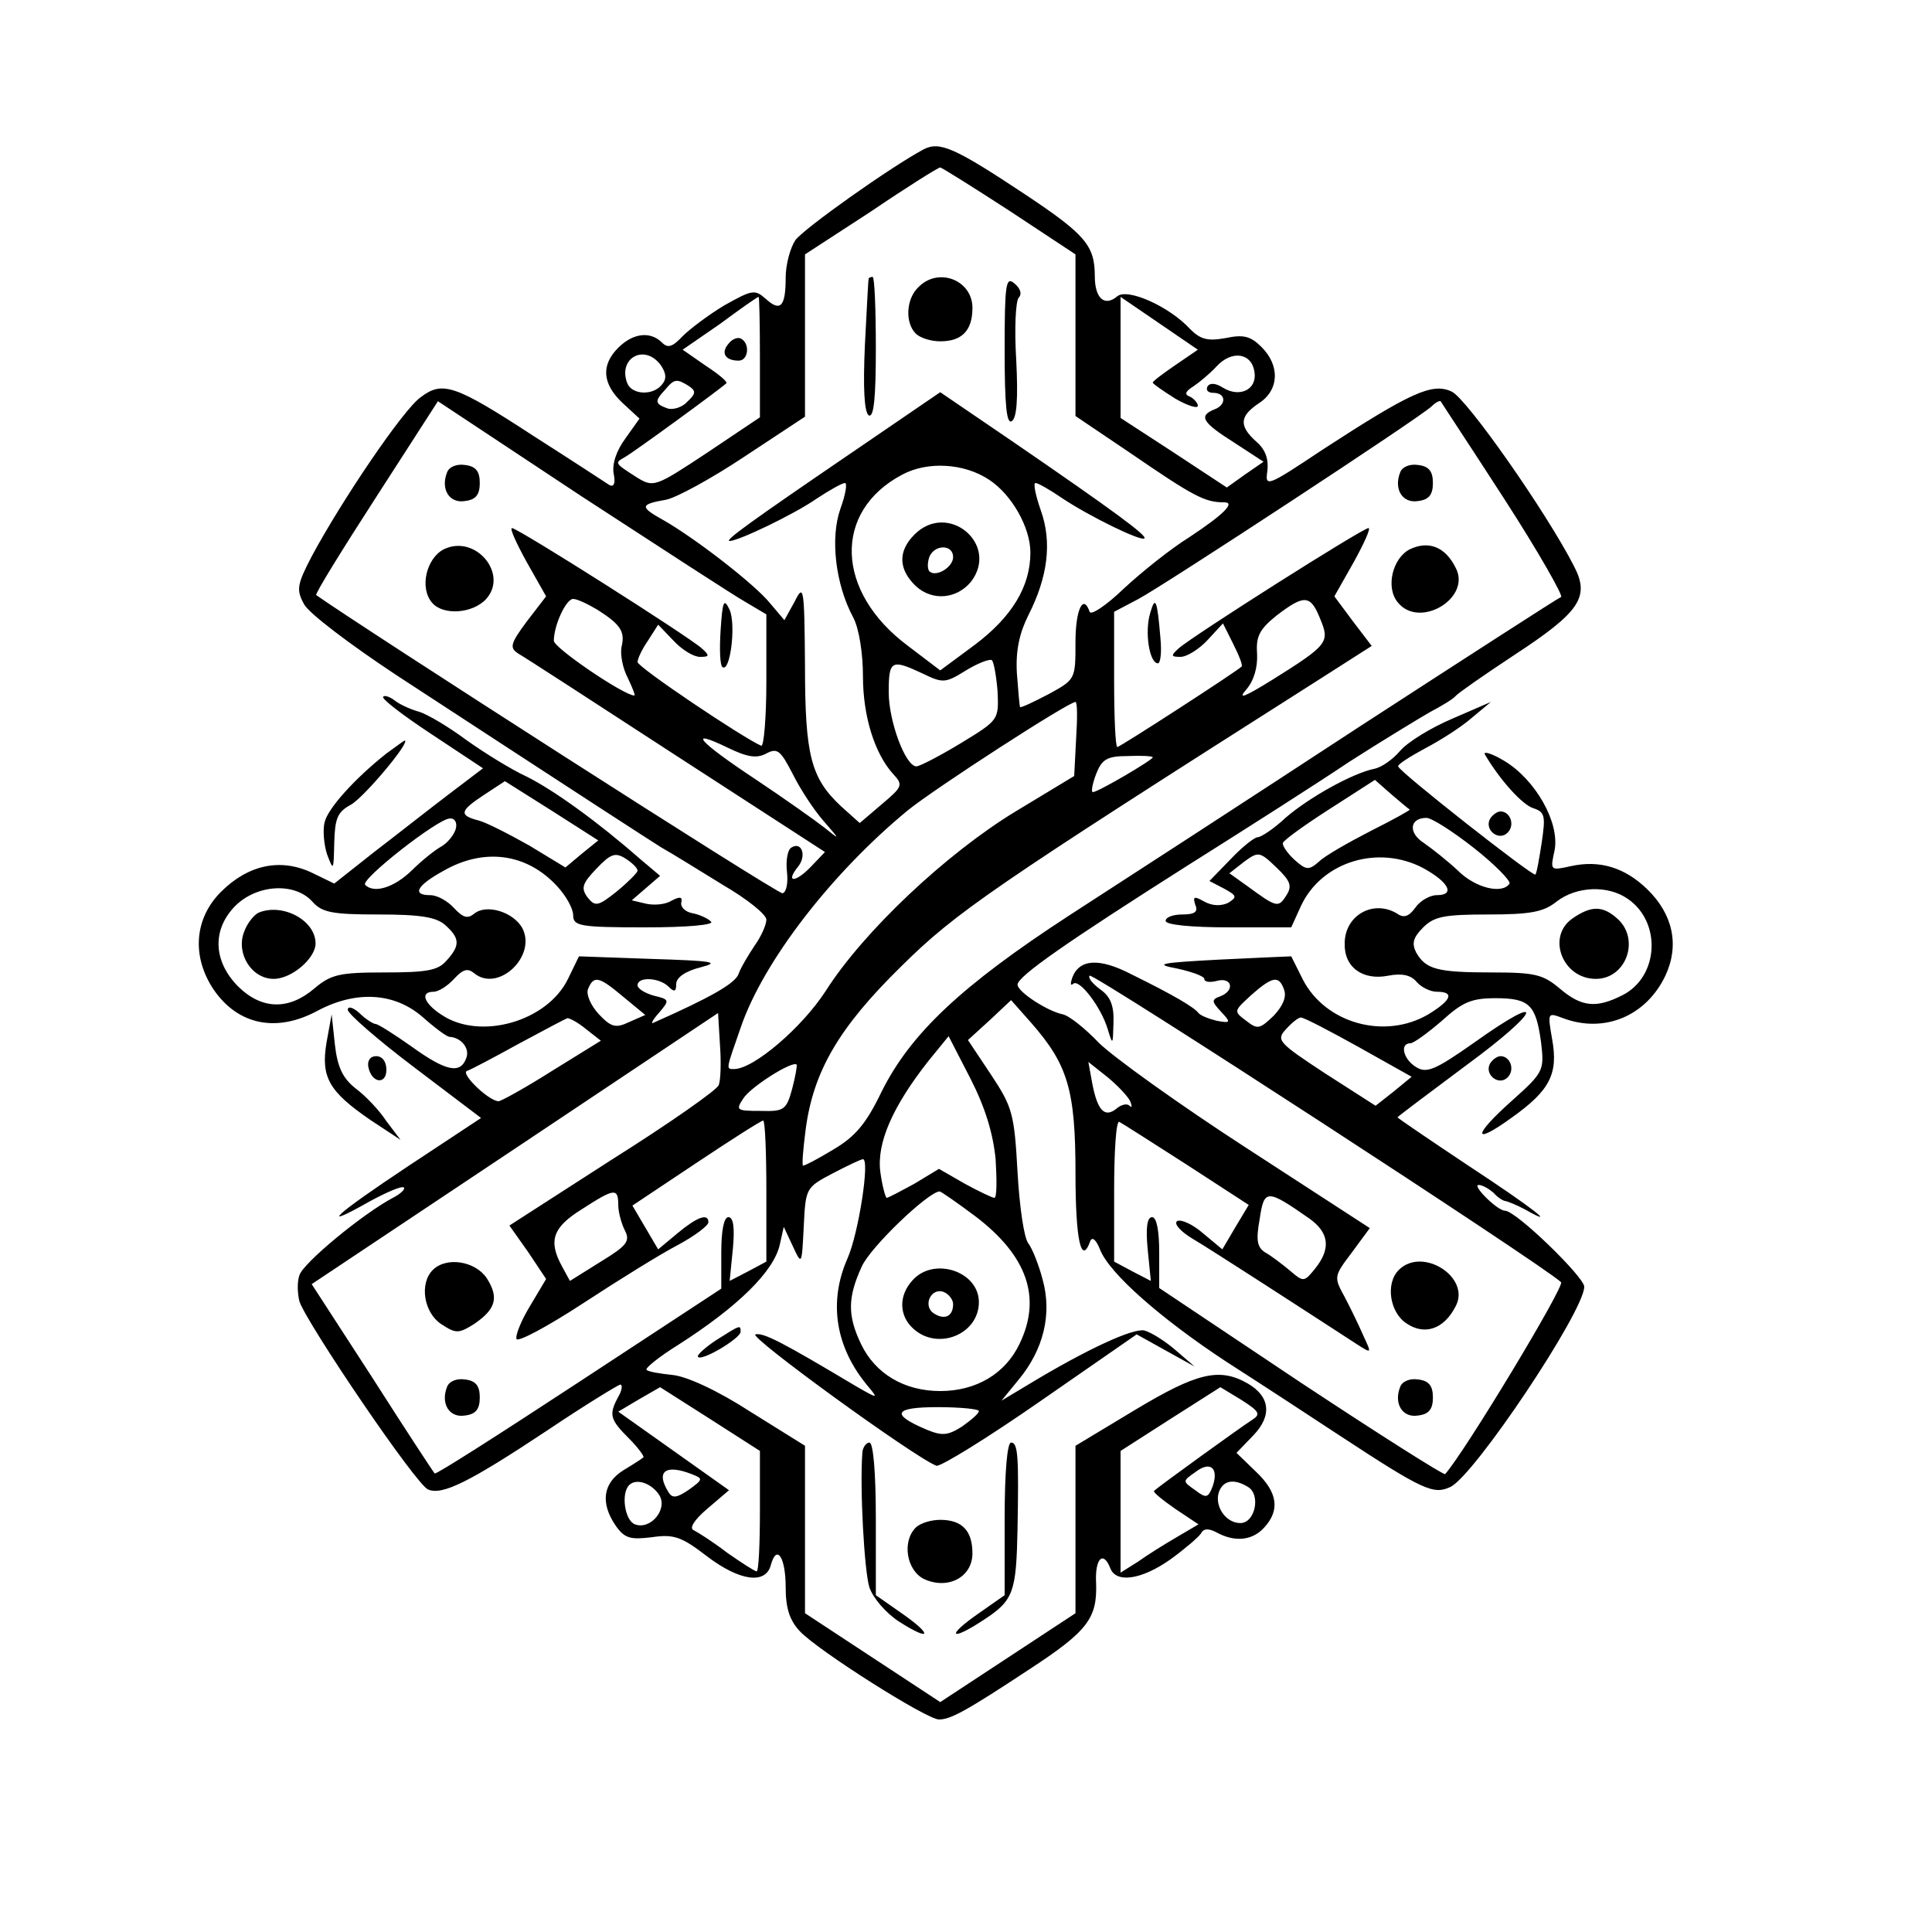 <?xml version="1.0" standalone="no"?>
<!DOCTYPE svg PUBLIC "-//W3C//DTD SVG 20010904//EN"
 "http://www.w3.org/TR/2001/REC-SVG-20010904/DTD/svg10.dtd">
<svg version="1.0" xmlns="http://www.w3.org/2000/svg"
 width="300pt" height="300pt" viewBox="0 0 300 300"
 preserveAspectRatio="xMidYMid meet">
<g transform="translate(0,300) scale(0.1,-0.1)"
fill="#000000" stroke="none">
<path d="M1434 2768 c-52 -28 -186 -123 -199 -141 -8 -12 -15 -38 -15 -58 0
-45 -8 -54 -31 -33 -17 15 -21 14 -64 -10 -25 -15 -54 -37 -65 -48 -16 -17
-23 -19 -32 -10 -18 18 -45 15 -68 -8 -27 -27 -25 -56 7 -86 l26 -24 -22 -31
c-14 -19 -21 -40 -18 -55 3 -15 0 -21 -7 -17 -6 4 -58 38 -116 75 -124 81
-143 87 -177 61 -27 -19 -123 -161 -169 -247 -23 -44 -24 -52 -12 -74 7 -14
72 -63 143 -110 317 -207 382 -249 412 -268 18 -10 61 -37 97 -59 36 -21 66
-45 66 -53 0 -8 -8 -26 -18 -40 -10 -15 -22 -35 -25 -44 -5 -15 -44 -37 -132
-76 -5 -3 -2 4 8 15 17 20 17 21 -8 27 -14 4 -25 11 -25 16 0 14 34 12 48 -2
9 -9 12 -8 12 4 0 10 14 20 38 26 31 8 20 10 -76 13 l-113 4 -17 -35 c-32 -66
-136 -96 -196 -56 -28 18 -34 36 -13 36 8 0 22 9 32 20 14 15 21 17 31 9 37
-31 98 26 75 70 -14 25 -56 38 -75 22 -10 -8 -17 -6 -31 9 -10 11 -26 20 -37
20 -29 0 -21 15 21 38 63 36 129 27 176 -24 14 -15 25 -35 25 -45 0 -17 10
-19 112 -19 67 0 108 4 102 9 -5 5 -18 11 -29 13 -11 2 -19 10 -17 17 2 9 -3
9 -16 2 -10 -6 -28 -7 -40 -4 l-21 5 22 19 22 19 -32 27 c-65 57 -133 106
-175 127 -24 11 -66 37 -94 57 -27 20 -60 40 -74 44 -14 4 -31 12 -38 18 -7 5
-15 8 -17 5 -3 -3 31 -29 75 -58 l80 -53 -54 -41 c-29 -22 -81 -63 -115 -89
l-62 -49 -35 17 c-49 23 -99 12 -141 -30 -41 -41 -46 -100 -11 -152 38 -55 98
-67 162 -32 59 31 118 28 162 -10 19 -17 38 -31 42 -31 18 -1 32 -18 26 -33
-9 -25 -31 -21 -85 18 -27 19 -52 35 -56 35 -3 0 -15 7 -25 17 -10 9 -18 11
-18 5 0 -6 47 -47 104 -90 l103 -78 -112 -74 c-116 -77 -143 -102 -60 -55 26
14 49 24 52 21 3 -2 -5 -10 -17 -16 -47 -25 -139 -101 -145 -120 -4 -11 -3
-29 0 -41 12 -35 182 -286 200 -292 22 -9 63 11 185 92 58 39 109 70 113 71 4
0 3 -9 -3 -19 -15 -28 -13 -35 17 -65 14 -14 24 -28 22 -29 -2 -2 -16 -11 -31
-20 -32 -20 -36 -51 -12 -86 14 -20 23 -22 56 -18 34 5 46 1 85 -29 51 -39 92
-45 100 -14 9 33 23 12 23 -35 0 -32 6 -51 22 -68 28 -30 197 -137 216 -137
18 0 42 13 139 77 92 60 107 80 105 135 -2 38 11 51 22 23 9 -24 49 -18 94 14
22 16 43 34 47 40 4 8 12 8 25 1 28 -15 55 -12 73 8 25 27 21 55 -13 87 l-30
29 26 27 c30 31 26 61 -9 81 -44 25 -79 16 -174 -41 l-93 -56 0 -130 0 -130
-105 -69 -105 -69 -105 69 -105 69 0 130 0 130 -85 53 c-51 33 -99 55 -121 57
-19 2 -38 5 -40 8 -3 2 19 20 48 38 94 60 150 115 159 157 l6 27 14 -30 c14
-30 14 -30 17 30 3 60 3 61 45 83 23 12 44 22 47 22 11 0 -7 -116 -24 -154
-30 -68 -19 -139 33 -200 15 -18 14 -18 -19 1 -114 68 -144 84 -157 81 -12 -3
247 -191 281 -204 6 -2 79 43 161 100 l150 104 45 -25 45 -25 -29 25 c-16 14
-38 28 -49 31 -17 4 -88 -28 -182 -85 l-40 -24 27 33 c38 46 52 101 37 155 -6
23 -16 48 -22 56 -7 8 -14 58 -17 111 -5 91 -8 101 -41 151 l-36 54 34 31 33
31 31 -35 c57 -65 69 -104 69 -234 0 -104 9 -144 23 -105 3 7 9 2 15 -13 14
-37 95 -108 197 -175 50 -32 128 -83 175 -114 131 -86 146 -92 172 -80 37 17
208 273 208 311 0 15 -106 118 -123 118 -12 0 -52 40 -41 40 6 0 16 -6 23 -12
6 -7 15 -13 19 -13 4 -1 17 -6 30 -13 53 -30 14 1 -88 68 -60 40 -110 74 -110
75 0 1 48 37 107 81 116 85 127 117 12 35 -61 -43 -74 -48 -90 -38 -20 12 -26
37 -9 37 5 0 27 16 49 35 32 29 46 35 83 35 53 0 63 -10 71 -69 5 -43 4 -46
-44 -89 -63 -56 -63 -72 -1 -27 59 42 72 68 62 122 -7 41 -7 41 17 32 64 -24
129 3 159 66 22 47 12 95 -28 134 -35 34 -74 46 -119 36 -32 -7 -32 -7 -25 25
8 43 -30 110 -79 139 -20 12 -33 15 -29 9 23 -39 58 -78 75 -83 18 -6 19 -12
13 -53 -4 -26 -8 -49 -10 -50 -3 -4 -212 160 -213 168 -1 3 18 15 42 28 23 12
56 33 72 47 l30 25 -60 -26 c-33 -14 -69 -36 -81 -50 -11 -13 -29 -26 -41 -28
-33 -7 -100 -44 -137 -76 -18 -17 -38 -30 -43 -30 -5 0 -24 -15 -42 -34 l-33
-34 23 -12 c20 -11 20 -13 6 -22 -11 -5 -24 -5 -37 2 -16 9 -18 8 -14 -5 5
-11 -1 -15 -20 -15 -14 0 -26 -4 -26 -10 0 -6 39 -10 98 -10 l97 0 15 33 c32
69 120 96 190 59 40 -22 50 -42 21 -42 -11 0 -26 -9 -33 -19 -10 -14 -18 -17
-28 -10 -37 23 -82 -2 -82 -46 -1 -37 28 -58 68 -50 21 4 35 1 44 -10 7 -8 21
-15 31 -15 28 0 23 -13 -13 -35 -68 -40 -160 -14 -195 54 -10 20 -18 36 -18
36 0 0 -49 -2 -110 -5 -95 -5 -104 -7 -67 -14 23 -5 42 -12 42 -16 0 -5 9 -6
20 -3 23 6 28 -15 5 -24 -14 -5 -14 -8 1 -24 16 -17 15 -18 -7 -14 -12 3 -25
8 -28 12 -7 9 -37 27 -104 60 -50 26 -81 24 -92 -5 -3 -9 -3 -13 1 -10 9 10
44 -36 54 -70 8 -26 8 -25 9 10 1 27 -5 41 -21 52 -12 9 -19 18 -16 21 5 5
705 -450 732 -476 6 -6 -149 -263 -180 -298 -2 -2 -103 62 -224 142 l-220 147
0 55 c0 34 -4 55 -11 55 -8 0 -10 -17 -7 -49 l5 -50 -29 15 -28 15 0 110 c0
61 3 109 8 107 4 -2 51 -32 104 -66 l97 -63 -21 -35 -20 -34 -30 25 c-16 14
-34 22 -40 19 -6 -4 5 -16 23 -27 29 -17 180 -115 257 -165 22 -14 22 -14 9
14 -7 16 -20 43 -29 60 -17 31 -17 32 11 69 l28 38 -191 124 c-105 68 -208
142 -230 164 -21 22 -46 42 -56 44 -24 5 -70 35 -70 46 0 13 78 67 264 185 89
56 202 128 251 161 50 32 106 66 125 77 19 10 37 21 40 25 3 4 43 32 90 63
104 68 119 91 94 139 -43 84 -167 261 -190 271 -30 14 -63 -1 -200 -90 -87
-58 -90 -59 -86 -33 2 18 -3 33 -17 45 -28 25 -26 40 4 60 31 20 33 58 4 87
-17 17 -28 20 -56 14 -28 -5 -39 -2 -55 14 -32 35 -97 64 -113 51 -20 -17 -35
-3 -35 31 0 48 -15 65 -108 127 -110 73 -133 83 -158 70z m133 -95 l103 -68 0
-126 0 -125 83 -56 c102 -70 118 -78 148 -78 18 0 -1 -19 -54 -54 -29 -18 -74
-54 -102 -80 -27 -26 -51 -42 -53 -36 -10 29 -22 3 -22 -47 0 -58 0 -58 -42
-81 -23 -12 -42 -21 -44 -20 -1 2 -3 26 -5 53 -2 35 4 62 18 90 30 59 37 113
19 163 -8 23 -12 42 -8 42 4 0 23 -11 42 -24 42 -28 122 -67 127 -62 5 4 -48
43 -204 150 l-113 77 -142 -97 c-151 -103 -194 -134 -185 -134 14 0 101 42
134 65 21 14 41 25 45 25 4 0 1 -18 -7 -40 -16 -45 -8 -117 20 -169 9 -17 15
-56 15 -91 0 -62 18 -120 47 -152 16 -17 14 -20 -18 -47 l-34 -29 -29 26 c-47
44 -56 79 -56 219 -1 122 -2 127 -16 99 l-16 -29 -22 26 c-24 30 -119 103
-167 130 -36 20 -35 24 5 31 16 3 71 33 122 67 l94 62 0 126 0 126 103 67 c56
38 104 68 107 68 2 0 50 -30 107 -67z m-387 -227 l0 -94 -82 -55 c-80 -53 -83
-54 -108 -39 -36 23 -36 23 -20 32 13 7 150 107 158 115 2 2 -12 14 -32 27
l-36 25 58 40 c31 23 58 42 60 42 1 1 2 -41 2 -93z m645 -13 c-19 -13 -35 -25
-35 -27 0 -2 16 -13 35 -25 19 -11 35 -16 35 -11 0 4 -6 11 -12 14 -9 3 -8 8
5 16 9 6 26 20 36 31 24 26 55 21 59 -9 4 -27 -23 -40 -49 -24 -11 7 -20 8
-24 2 -3 -6 1 -10 9 -10 20 0 21 -19 1 -26 -24 -10 -18 -20 31 -51 l46 -30
-29 -20 -28 -20 -82 54 -83 54 0 94 0 94 60 -41 60 -41 -35 -24z m-799 0 c9
-13 9 -22 2 -30 -14 -18 -47 -16 -54 2 -15 39 27 62 52 28z m43 -32 c12 -8 12
-12 -2 -25 -8 -9 -23 -13 -31 -10 -19 7 -20 11 -3 29 14 17 18 17 36 6z m89
-336 l32 -19 0 -104 c0 -57 -4 -102 -8 -100 -28 12 -192 122 -192 130 0 5 7
20 16 33 l16 25 24 -25 c13 -14 31 -25 41 -25 15 0 15 2 3 13 -21 19 -286 187
-295 187 -4 0 7 -24 23 -53 l30 -53 -30 -39 c-26 -35 -27 -41 -13 -50 9 -5
120 -77 246 -159 l230 -149 -22 -23 c-24 -25 -40 -25 -20 0 14 17 6 40 -10 30
-6 -3 -9 -20 -7 -38 2 -17 -1 -32 -7 -33 -7 -2 -661 418 -724 463 -2 2 40 70
93 152 l96 149 222 -147 c123 -80 238 -155 256 -165z m1178 160 c53 -82 92
-151 88 -152 -5 -2 -146 -93 -314 -202 -168 -110 -370 -241 -449 -292 -169
-110 -247 -184 -292 -274 -24 -50 -41 -70 -75 -90 -23 -14 -44 -25 -47 -25 -2
0 0 25 4 56 12 91 52 159 149 254 85 84 139 121 647 444 l83 53 -29 38 -29 39
30 53 c16 29 27 53 23 53 -9 0 -274 -168 -295 -187 -12 -11 -12 -13 3 -13 10
0 29 12 42 26 l24 26 16 -32 c9 -18 15 -33 13 -35 -8 -8 -189 -125 -193 -125
-3 0 -5 47 -5 105 l0 105 38 20 c44 24 439 283 455 299 6 6 12 9 14 8 1 -2 46
-70 99 -152z m-800 30 c35 -23 64 -74 64 -113 0 -53 -29 -100 -86 -143 l-54
-40 -50 38 c-113 84 -117 209 -9 266 39 21 96 18 135 -8z m-608 -202 c36 -23
43 -34 37 -58 -2 -12 2 -33 10 -48 7 -15 12 -27 10 -27 -16 0 -125 74 -125 85
0 24 19 65 30 65 6 0 23 -8 38 -17z m1122 -14 c15 -36 13 -40 -75 -95 -42 -26
-54 -31 -40 -15 12 14 18 34 17 56 -2 27 4 38 30 59 43 33 53 33 68 -5z m-501
-112 c2 -45 2 -45 -57 -81 -33 -20 -64 -36 -69 -36 -17 0 -43 70 -43 115 0 50
4 52 53 29 31 -15 35 -15 67 5 18 11 36 18 40 16 3 -2 7 -24 9 -48z m122 -74
l-3 -58 -91 -55 c-107 -65 -236 -186 -295 -279 -37 -57 -112 -121 -142 -121
-13 0 -13 -2 10 64 35 103 142 241 260 338 42 34 249 168 260 168 3 0 3 -26 1
-57z m-481 -23 c17 9 22 5 41 -32 12 -24 33 -56 48 -73 26 -30 26 -30 1 -10
-14 11 -62 45 -107 75 -89 59 -107 80 -43 49 31 -15 45 -17 60 -9z m600 -6 c0
-4 -85 -54 -93 -54 -3 0 -1 12 5 28 9 23 17 28 49 28 22 1 39 0 39 -2z m-887
-150 l-25 -21 -56 34 c-32 18 -67 36 -79 39 -31 8 -29 15 9 40 l32 21 73 -46
72 -46 -26 -21z m1286 69 c1 -1 -26 -16 -60 -33 -35 -18 -72 -39 -81 -48 -16
-14 -20 -13 -38 3 -11 10 -19 22 -18 26 2 5 34 28 73 53 l70 45 25 -22 c14
-12 27 -23 29 -24z m-1481 -29 c-2 -9 -12 -22 -22 -28 -11 -6 -32 -23 -47 -38
-27 -26 -58 -36 -72 -22 -8 8 112 102 131 103 8 1 12 -6 10 -15z m1581 -31
c33 -26 57 -51 55 -55 -11 -17 -53 -7 -80 20 -16 15 -40 34 -53 43 -25 16 -22
39 4 39 8 0 41 -21 74 -47z m-1299 -35 c0 -3 -15 -18 -32 -32 -30 -24 -34 -24
-46 -9 -10 14 -8 21 14 44 22 23 29 26 45 16 11 -7 19 -15 19 -19z m1007 -39
c-12 -19 -15 -18 -60 15 l-28 20 23 18 c22 16 24 16 50 -9 22 -21 25 -29 15
-44z m-1512 -9 c15 -17 31 -20 103 -20 65 0 90 -4 104 -17 22 -20 23 -31 1
-55 -13 -15 -31 -18 -96 -18 -70 0 -83 -3 -109 -25 -40 -34 -82 -33 -119 4
-38 39 -40 88 -3 125 34 33 92 36 119 6z m2043 4 c52 -36 48 -120 -8 -149 -41
-21 -64 -19 -98 10 -26 22 -39 25 -105 25 -86 0 -103 5 -118 31 -7 14 -5 23
11 39 17 17 33 20 101 20 66 0 86 4 106 20 31 24 80 26 111 4z m-1560 -152
l34 -28 -25 -11 c-21 -10 -28 -8 -47 12 -13 14 -20 31 -17 39 9 22 17 20 55
-12z m1026 11 c4 -11 -2 -25 -16 -40 -22 -21 -25 -22 -43 -8 -20 15 -19 15 8
40 33 29 43 31 51 8z m-878 -148 c-2 -7 -76 -59 -165 -115 l-160 -103 29 -41
28 -42 -25 -42 c-14 -23 -23 -46 -21 -51 1 -6 48 19 103 55 55 36 121 77 148
91 26 14 47 30 47 35 0 15 -18 8 -48 -17 l-30 -25 -20 34 -20 34 99 66 c54 36
101 66 104 66 3 0 5 -49 5 -110 l0 -109 -28 -15 -29 -15 5 50 c3 32 1 49 -7
49 -7 0 -11 -21 -11 -55 l0 -56 -221 -145 c-122 -80 -222 -144 -224 -142 -2 2
-46 69 -97 149 l-94 145 315 210 316 211 3 -50 c2 -27 1 -55 -2 -62z m-206 87
l23 -18 -76 -47 c-41 -26 -79 -47 -83 -47 -16 1 -59 43 -49 47 6 2 42 21 80
42 39 21 73 39 76 40 4 0 17 -7 29 -17z m1200 -28 l82 -46 -28 -23 -28 -22
-78 50 c-73 48 -77 52 -61 69 9 10 19 18 23 18 5 0 45 -21 90 -46z m-564 -174
c2 -33 2 -60 -2 -60 -3 0 -24 10 -46 22 l-40 23 -38 -23 c-22 -12 -41 -22 -43
-22 -2 0 -7 18 -10 40 -6 45 19 102 75 173 l31 38 34 -66 c23 -45 35 -85 39
-125z m-316 109 c-9 -33 -13 -35 -49 -34 -37 0 -39 1 -27 19 11 18 76 59 83
53 1 -2 -2 -19 -7 -38z m525 -19 c3 -8 3 -11 -1 -7 -4 4 -13 2 -21 -5 -18 -14
-29 -2 -37 40 l-6 33 29 -23 c16 -13 32 -30 36 -38z m-795 -161 c0 -11 5 -29
10 -39 9 -17 4 -24 -37 -49 l-48 -30 -12 22 c-22 40 -15 61 30 89 51 33 57 34
57 7z m555 -18 c80 -61 103 -126 68 -198 -22 -46 -67 -73 -123 -73 -56 0 -101
27 -123 73 -21 44 -21 72 1 120 13 30 103 116 121 117 2 0 28 -18 56 -39z
m518 -3 c31 -22 34 -47 9 -78 -17 -21 -18 -21 -39 -3 -12 10 -29 23 -38 28
-13 8 -15 19 -9 52 7 47 11 47 77 1z m-853 -454 c0 -52 -2 -94 -5 -94 -3 0
-23 13 -46 29 -22 17 -46 32 -52 35 -7 3 1 16 21 33 l34 29 -86 61 -86 61 32
19 33 19 77 -49 78 -50 0 -93z m764 141 c-16 -10 -146 -104 -152 -110 -2 -2
13 -14 33 -28 l36 -24 -34 -20 c-19 -11 -46 -28 -60 -38 l-27 -17 0 95 0 94
78 50 77 49 33 -20 c28 -18 30 -22 16 -31z m-424 14 c0 -4 -12 -14 -26 -24
-22 -14 -31 -15 -55 -5 -57 24 -51 35 17 35 35 0 64 -3 64 -6z m363 -117 c-7
-18 -10 -19 -27 -6 -20 14 -20 14 0 28 23 18 37 7 27 -22z m-809 19 c18 -7 18
-8 -4 -24 -19 -13 -26 -14 -32 -4 -20 32 -5 44 36 28z m-50 -33 c13 -22 -14
-54 -38 -45 -16 6 -22 48 -9 61 11 11 35 3 47 -16z m914 13 c20 -12 11 -56
-12 -56 -23 0 -41 27 -33 49 7 18 24 20 45 7z"/>
<path d="M1349 2568 c-1 -2 -3 -49 -6 -104 -3 -67 -1 -104 6 -109 8 -4 11 28
11 104 0 61 -2 111 -5 111 -3 0 -5 -1 -6 -2z"/>
<path d="M1426 2554 c-19 -18 -21 -55 -4 -72 7 -7 24 -12 38 -12 34 0 50 17
50 52 0 43 -53 64 -84 32z"/>
<path d="M1560 2456 c0 -85 3 -115 11 -110 8 5 10 35 7 95 -3 48 -1 92 4 97 5
5 3 14 -7 22 -13 11 -15 0 -15 -104z"/>
<path d="M1131 2466 c-12 -14 -5 -26 16 -26 15 0 18 26 4 34 -5 3 -14 0 -20
-8z"/>
<path d="M694 2266 c-10 -26 4 -48 28 -44 17 2 23 10 23 28 0 18 -6 26 -23 28
-13 2 -25 -3 -28 -12z"/>
<path d="M689 2147 c-27 -14 -38 -60 -18 -83 17 -20 63 -17 84 6 35 39 -17
101 -66 77z"/>
<path d="M1119 2022 c-2 -30 -1 -56 3 -58 12 -8 21 66 11 89 -9 19 -11 14 -14
-31z"/>
<path d="M2174 2266 c-10 -26 4 -48 28 -44 17 2 23 10 23 28 0 18 -6 26 -23
28 -13 2 -25 -3 -28 -12z"/>
<path d="M2189 2147 c-27 -14 -38 -60 -18 -83 34 -41 115 8 89 55 -16 32 -42
42 -71 28z"/>
<path d="M1786 2048 c-9 -30 -1 -78 12 -78 4 0 6 17 4 38 -5 61 -8 68 -16 40z"/>
<path d="M1420 2170 c-26 -26 -25 -54 2 -80 26 -24 64 -20 86 7 44 58 -36 125
-88 73z m60 -35 c0 -16 -27 -32 -37 -22 -3 4 -3 13 0 22 8 20 37 20 37 0z"/>
<path d="M402 1583 c-7 -3 -18 -16 -23 -30 -13 -34 12 -73 46 -73 28 0 65 32
65 55 0 36 -51 63 -88 48z"/>
<path d="M2442 1574 c-41 -28 -16 -94 36 -94 47 0 69 61 34 93 -23 21 -41 21
-70 1z"/>
<path d="M672 1028 c-21 -21 -14 -66 13 -84 23 -15 27 -15 51 0 34 23 39 41
20 71 -18 27 -63 34 -84 13z"/>
<path d="M694 846 c-10 -26 4 -48 28 -44 17 2 23 10 23 28 0 18 -6 26 -23 28
-13 2 -25 -3 -28 -12z"/>
<path d="M1417 1012 c-22 -24 -21 -55 1 -75 38 -35 102 -9 102 41 0 48 -70 71
-103 34z m63 -37 c0 -19 -13 -25 -29 -15 -19 11 -6 41 14 34 8 -3 15 -12 15
-19z"/>
<path d="M600 1830 c-48 -38 -91 -85 -96 -107 -3 -12 -1 -35 4 -50 10 -26 10
-25 11 18 1 38 5 48 25 59 20 10 96 101 84 100 -2 -1 -14 -10 -28 -20z"/>
<path d="M2314 1729 c-10 -17 13 -36 27 -22 12 12 4 33 -11 33 -5 0 -12 -5
-16 -11z"/>
<path d="M507 1381 c-9 -54 4 -76 68 -120 l47 -31 -22 29 c-11 17 -33 40 -48
51 -20 16 -28 33 -32 68 l-5 47 -8 -44z"/>
<path d="M572 1343 c5 -25 28 -28 28 -4 0 12 -6 21 -16 21 -9 0 -14 -7 -12
-17z"/>
<path d="M2314 1349 c-10 -17 13 -36 27 -22 12 12 4 33 -11 33 -5 0 -12 -5
-16 -11z"/>
<path d="M2172 1028 c-21 -21 -14 -66 12 -83 28 -19 58 -9 76 26 25 45 -51 94
-88 57z"/>
<path d="M1112 919 c-18 -12 -31 -24 -28 -26 6 -7 66 29 66 39 0 11 0 11 -38
-13z"/>
<path d="M2174 846 c-10 -26 4 -48 28 -44 17 2 23 10 23 28 0 18 -6 26 -23 28
-13 2 -25 -3 -28 -12z"/>
<path d="M1339 743 c-4 -54 3 -182 11 -208 6 -17 26 -40 46 -53 50 -32 53 -21
4 13 l-40 28 0 118 c0 73 -4 119 -10 119 -5 0 -11 -8 -11 -17z"/>
<path d="M1560 641 l0 -118 -40 -28 c-52 -36 -45 -45 8 -10 46 30 50 43 52
140 2 112 1 135 -10 135 -6 0 -10 -46 -10 -119z"/>
<path d="M1422 628 c-22 -22 -14 -67 13 -80 37 -17 75 3 75 40 0 35 -16 52
-50 52 -14 0 -31 -5 -38 -12z"/>
</g>
</svg>
